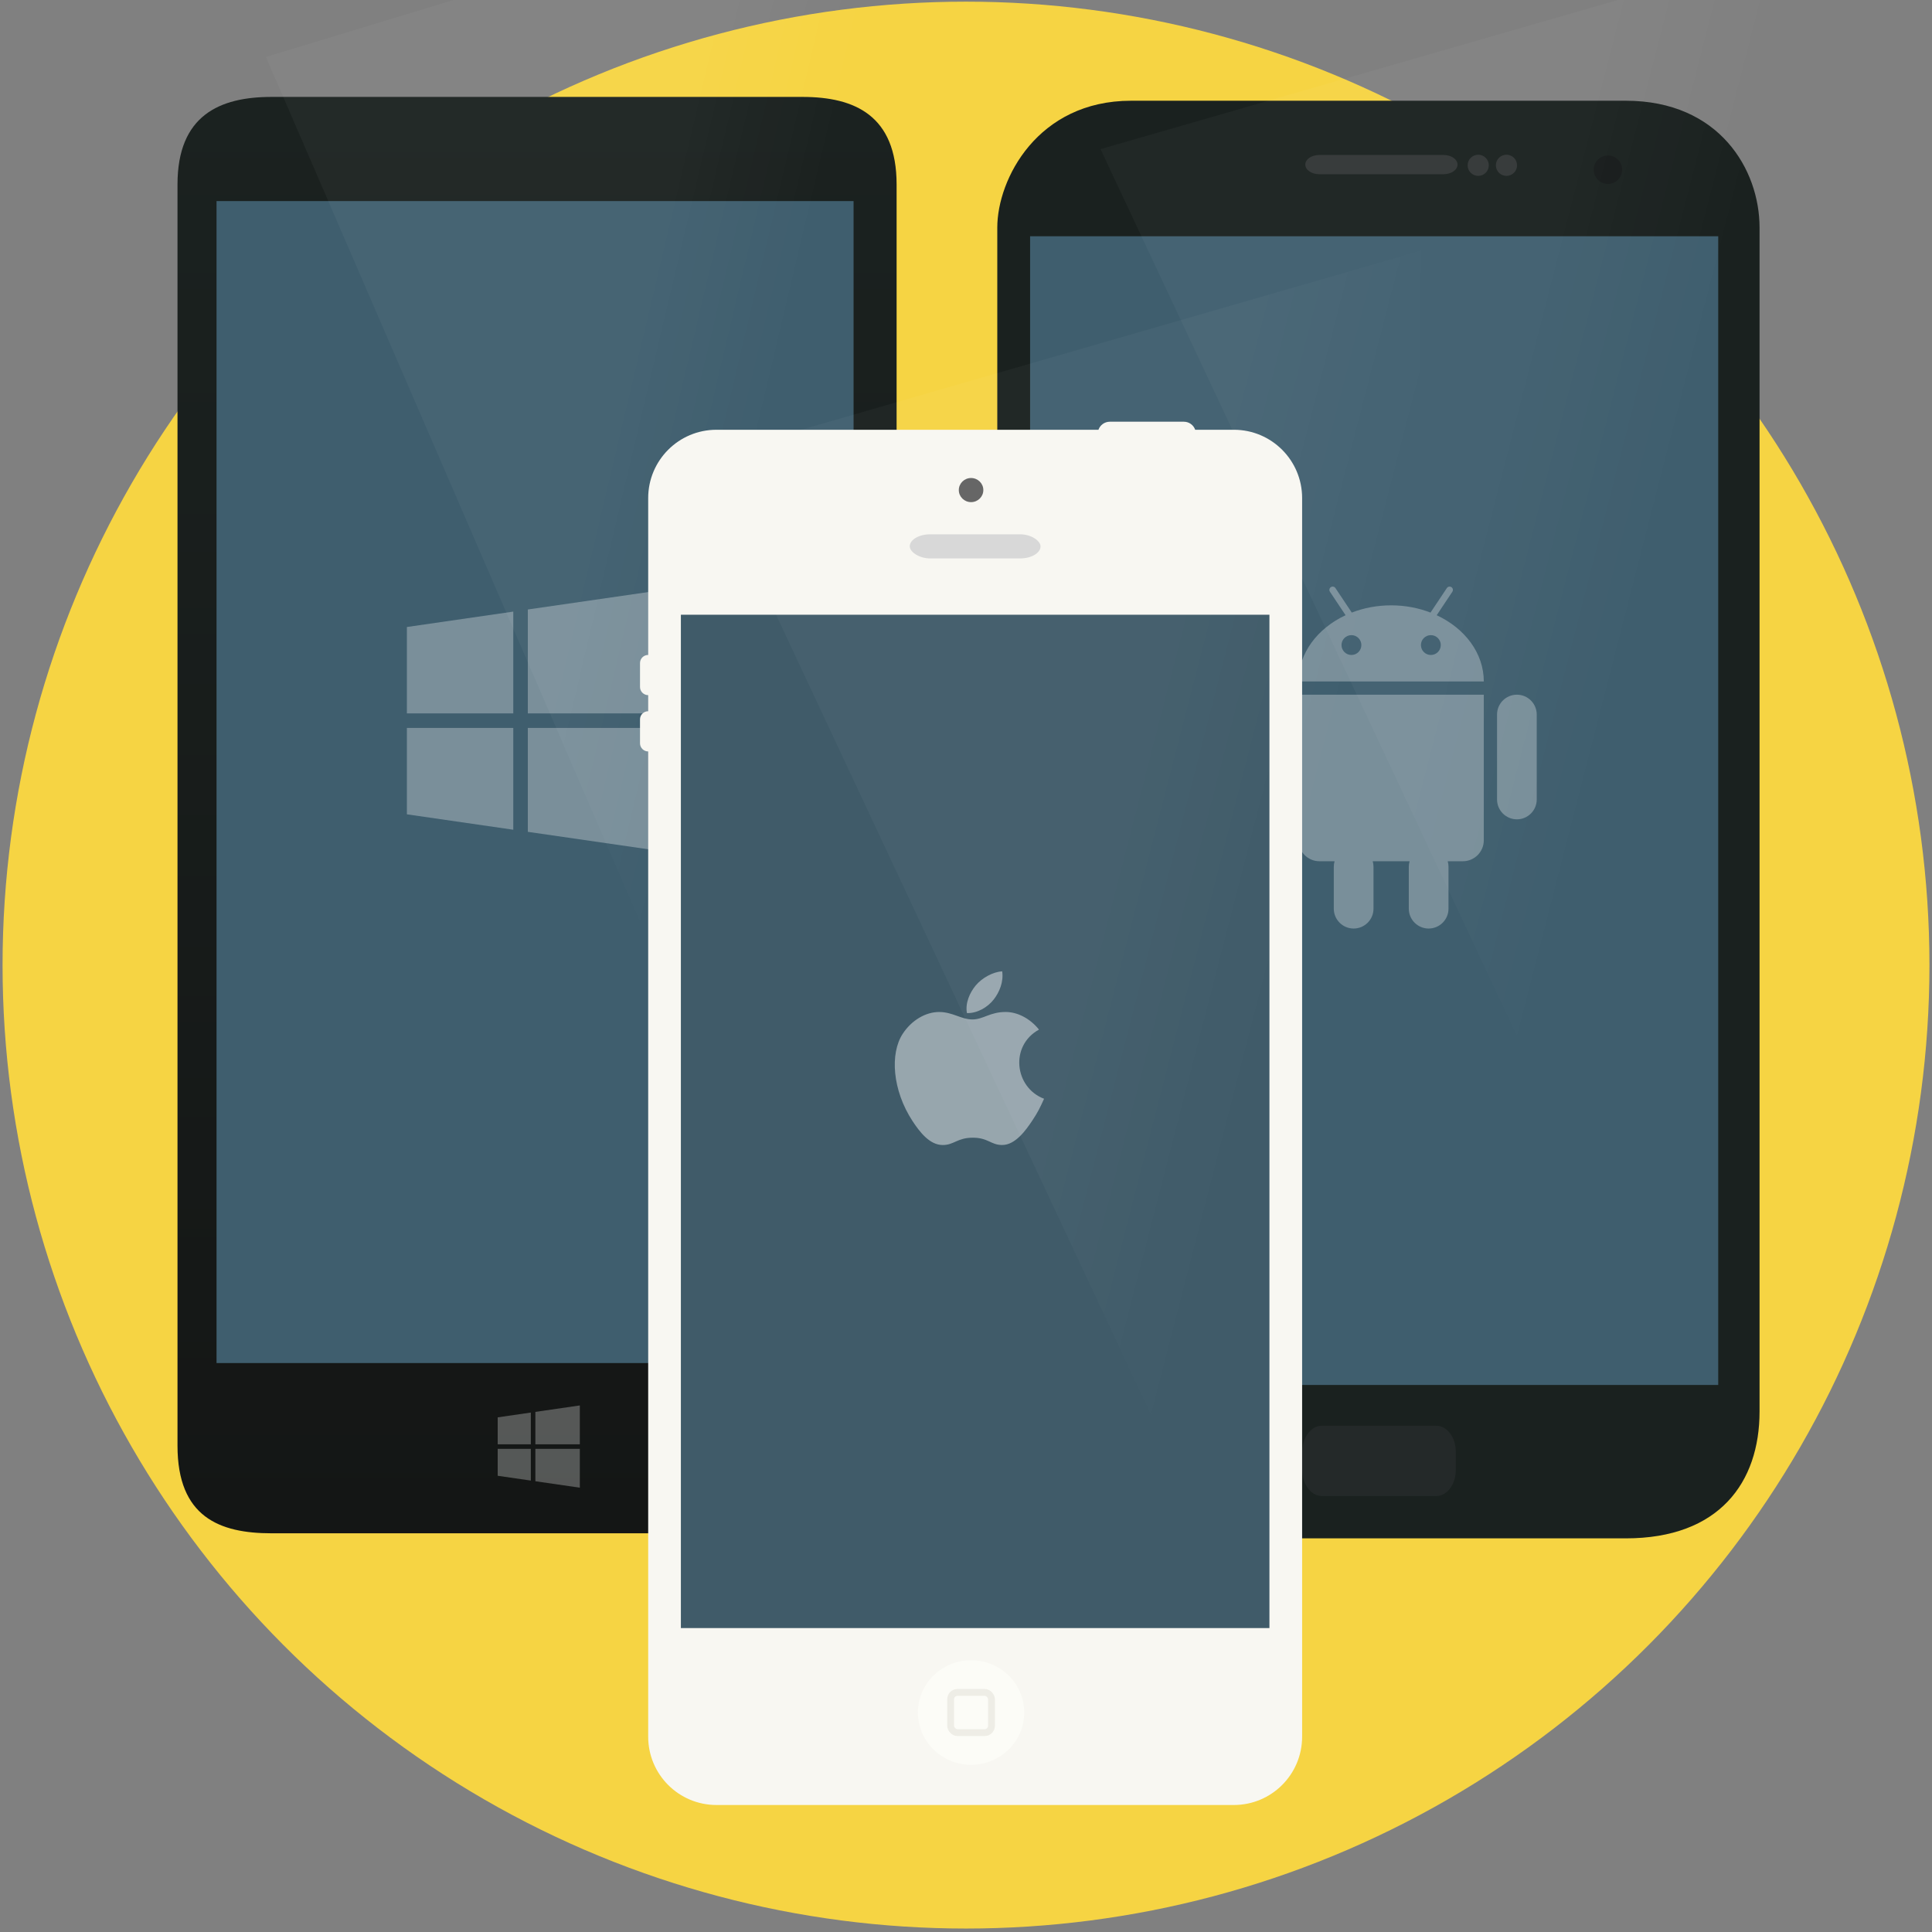 <svg width="100%" viewBox="0 0 283 283" version="1.1" xmlns="http://www.w3.org/2000/svg" xmlns:xlink="http://www.w3.org/1999/xlink">
    <rect x="0" y="0" width="283" height="283" fill="#808080" stroke="none"/>
    <defs>
        <rect id="path-1" x="0.889" y="0.607" width="100.797" height="168.264"></rect>
        <linearGradient x1="53.253%" y1="43.7%" x2="72.257%" y2="55.288%" id="linearGradient-3">
            <stop stop-color="#FFFFFF" stop-opacity="0.05" offset="0%"></stop>
            <stop stop-color="#FFFFFF" stop-opacity="0" offset="100%"></stop>
        </linearGradient>
        <linearGradient x1="50%" y1="0%" x2="50%" y2="100%" id="linearGradient-4">
            <stop stop-color="#1B2220" offset="0%"></stop>
            <stop stop-color="#141615" offset="100%"></stop>
        </linearGradient>
        <path id="path-5" d="M0,0 L0,170.206 L93.313,170.206 L93.313,0 L0,0 L0,0 Z"></path>
        <rect id="path-7" x="0.658" y="0.546" width="86.21" height="148.434"></rect>
    </defs>
    <g id="Page-1" stroke="none" stroke-width="1" fill="none" fill-rule="evenodd">
        <g id="Artboard-3" transform="translate(-455, -897)">
            <g id="icon" transform="translate(455, 897)">
                <circle id="Oval-103" fill="#F6D443" cx="141.5" cy="141.368" r="141.125"></circle>
                <g id="1422548001_32-windows8" transform="translate(69.716, 205.791)"></g>
                <g id="Group" transform="translate(146, 14)">
                    <path d="M92.145,211.339 L19.68,211.339 C5.981,211.339 0.083,203.136 0.083,192.758 L0.083,19.332 C0.083,12.252 5.981,0.755 19.68,0.755 L92.143,0.755 C105.847,0.755 111.74,10.847 111.74,19.332 L111.74,192.758 C111.74,203.136 105.849,211.339 92.145,211.339 Z" id="Shape" fill="#1A211F"></path>
                    <g transform="translate(45.184, 7.941)">
                        <path d="M22.313,2.167 C22.313,2.953 21.392,3.578 20.261,3.578 L2.073,3.578 C0.937,3.578 0.016,2.953 0.016,2.167 L0.016,2.167 C0.016,1.39 0.937,0.76 2.073,0.76 L20.261,0.76 C21.394,0.76 22.313,1.39 22.313,2.167 L22.313,2.167 L22.313,2.167 Z" id="Shape" fill="#323636"></path>
                        <ellipse id="Oval" fill="#323636" cx="25.346" cy="2.273" rx="1.55" ry="1.548"></ellipse>
                        <ellipse id="Oval" fill="#323636" cx="29.483" cy="2.273" rx="1.55" ry="1.548"></ellipse>
                        <path d="M46.429,2.915 C46.429,4.063 45.499,5.002 44.344,5.002 C43.194,5.002 42.259,4.065 42.259,2.915 C42.259,1.772 43.192,0.833 44.344,0.833 C45.499,0.833 46.429,1.772 46.429,2.915 L46.429,2.915 Z" id="Shape" fill="#161A1A"></path>
                    </g>
                    <path d="M67.245,201.338 C67.245,203.434 65.965,205.137 64.387,205.137 L47.617,205.137 C46.043,205.137 44.764,203.432 44.764,201.338 L44.764,198.642 C44.764,196.541 46.043,194.842 47.617,194.842 L64.387,194.842 C65.965,194.842 67.245,196.543 67.245,198.642 L67.245,201.338 L67.245,201.338 Z" id="btn" fill="#242929"></path>
                    <g id="glass" transform="translate(4, 20)">                       
                        <use id="Rectangle-path" fill="#3F5E6E" xlink:href="#path-1"></use>
                        <path d="M11.202,-12.157 L106.312,190.347 L108.698,-40.265 L11.202,-12.157 Z" id="Path-602" opacity="0.6" fill="url(#linearGradient-3)"></path>
                    </g>
                    <g id="android-logo" transform="translate(36.428, 71.551)" fill="#FFFFFF" opacity="0.304">
                        <path d="M28.021,4.568 L28.568,3.749 L29.105,2.941 L30.314,1.128 C30.462,0.905 30.402,0.605 30.181,0.456 C29.956,0.307 29.656,0.367 29.507,0.591 L28.212,2.535 L27.667,3.352 L27.114,4.18 C25.362,3.501 23.409,3.12 21.346,3.12 C19.285,3.12 17.332,3.501 15.58,4.18 L15.03,3.352 L14.485,2.535 L13.188,0.59 C13.04,0.367 12.739,0.307 12.515,0.455 C12.293,0.603 12.233,0.904 12.381,1.127 L13.589,2.94 L14.128,3.748 L14.675,4.567 C10.56,6.483 7.777,10.113 7.777,14.268 L34.919,14.268 C34.919,10.114 32.136,6.484 28.021,4.568 L28.021,4.568 Z M15.532,10.391 C14.727,10.391 14.077,9.74 14.077,8.937 C14.077,8.134 14.727,7.484 15.532,7.484 C16.335,7.484 16.985,8.134 16.985,8.937 C16.985,9.74 16.335,10.391 15.532,10.391 L15.532,10.391 Z M27.163,10.391 C26.36,10.391 25.71,9.74 25.71,8.937 C25.71,8.134 26.36,7.484 27.163,7.484 C27.968,7.484 28.618,8.134 28.618,8.937 C28.618,9.74 27.968,10.391 27.163,10.391 L27.163,10.391 Z" id="Shape"></path>
                        <path d="M7.986,16.208 L7.777,16.208 L7.777,18.626 L7.777,20.599 L7.777,37.535 C7.777,39.228 9.153,40.605 10.846,40.605 L13.062,40.605 C12.988,40.861 12.946,41.132 12.946,41.412 L12.946,41.574 L12.946,42.543 L12.946,47.553 C12.946,49.158 14.249,50.461 15.855,50.461 C17.461,50.461 18.763,49.158 18.763,47.553 L18.763,42.543 L18.763,41.574 L18.763,41.412 C18.763,41.133 18.72,40.861 18.648,40.605 L24.048,40.605 C23.974,40.861 23.933,41.132 23.933,41.412 L23.933,41.574 L23.933,42.543 L23.933,47.553 C23.933,49.158 25.236,50.461 26.841,50.461 C28.446,50.461 29.749,49.158 29.749,47.553 L29.749,42.543 L29.749,41.574 L29.749,41.412 C29.749,41.133 29.708,40.861 29.634,40.605 L31.849,40.605 C33.542,40.605 34.919,39.228 34.919,37.535 L34.919,20.599 L34.919,18.626 L34.919,16.208 L34.71,16.208 L7.986,16.208 L7.986,16.208 Z" id="Shape"></path>
                        <path d="M2.929,16.208 C1.323,16.208 0.021,17.509 0.021,19.117 L0.021,31.556 C0.021,33.161 1.323,34.464 2.929,34.464 C4.534,34.464 5.837,33.161 5.837,31.556 L5.837,19.116 C5.837,17.509 4.535,16.208 2.929,16.208 L2.929,16.208 Z" id="Shape"></path>
                        <path d="M39.767,16.208 C38.16,16.208 36.859,17.509 36.859,19.117 L36.859,31.556 C36.859,33.161 38.16,34.464 39.767,34.464 C41.372,34.464 42.673,33.161 42.673,31.556 L42.673,19.116 C42.673,17.509 41.372,16.208 39.767,16.208 L39.767,16.208 Z" id="Shape"></path>
                    </g>
                </g>
                <g id="Group" transform="translate(26, 14)">
                    <path d="M9.09494702e-13,13.027 L9.09494702e-13,197.767 C9.09494702e-13,208.227 6.167,210.597 13.771,210.597 L91.564,210.597 C99.169,210.597 105.335,207.945 105.335,197.767 L105.335,13.027 C105.335,2.899 99.168,0.197 91.564,0.197 L13.771,0.197 C6.165,0.197 9.09494702e-13,2.899 9.09494702e-13,13.027 Z" id="glass" fill="url(#linearGradient-4)"></path>
                    <g id="glass" transform="translate(5.718, 15.454)">
                        <use id="view-port" fill="#3F5E6E" xlink:href="#path-5"></use>
                        <path d="M7.234,-21.111 L92.244,175.373 L94.546,-47.624 L7.234,-21.111 Z" id="Path-604" opacity="0.721" fill="url(#linearGradient-3)"></path>
                    </g>
                    <g id="1422548001_32-windows8" transform="translate(33, 72)" fill="#FFFFFF" opacity="0.305" >
                        <path d="M0.601,33.282 L16.185,35.539 L16.185,20.629 L0.601,20.629 L0.601,33.282 L0.601,33.282 Z M0.601,18.499 L16.185,18.499 L16.185,3.587 L0.601,5.844 L0.601,18.499 L0.601,18.499 Z M18.315,35.847 L39.226,38.876 L39.226,20.629 L18.315,20.629 L18.315,35.847 L18.315,35.847 Z M18.315,3.278 L18.315,18.499 L39.226,18.499 L39.226,0.251 L18.315,3.278 L18.315,3.278 Z" id="Shape"></path>
                    </g>
                    <path d="M46.903,202.172 L51.757,202.876 L51.757,198.225 L46.903,198.225 L46.903,202.172 L46.903,202.172 Z M46.903,197.561 L51.757,197.561 L51.757,192.91 L46.903,193.614 L46.903,197.561 L46.903,197.561 Z M52.42,202.972 L58.933,203.917 L58.933,198.225 L52.42,198.225 L52.42,202.972 L52.42,202.972 Z M52.42,192.813 L52.42,197.561 L58.933,197.561 L58.933,191.869 L52.42,192.813 L52.42,192.813 Z" id="Shape" fill-opacity="0.28" fill="#FFFFFF"></path>
                </g>
                <g id="Group" transform="translate(93, 61)">
                    <path d="M82.071,1.951 L87.733,1.951 C93.257,1.951 97.736,6.429 97.736,11.958 L97.736,193.39 C97.736,198.917 93.26,203.397 87.733,203.397 L11.949,203.397 C6.425,203.397 1.947,198.919 1.947,193.39 L1.947,49.073 C1.285,49.073 0.749,48.529 0.749,47.881 L0.749,44.374 C0.749,43.716 1.281,43.182 1.947,43.182 L1.947,40.826 C1.285,40.826 0.749,40.283 0.749,39.634 L0.749,36.128 C0.749,35.47 1.281,34.936 1.947,34.936 L1.947,34.936 L1.947,11.958 C1.947,6.431 6.422,1.951 11.949,1.951 L67.902,1.951 C68.145,1.264 68.8,0.773 69.564,0.773 L80.408,0.773 C81.176,0.773 81.83,1.261 82.071,1.951 Z" id="Rectangle-107" fill="#F8F7F2"></path>
                    <g id="glass" transform="translate(6.078, 28.5)">
                        <use id="Rectangle-109" fill="#405B69" xlink:href="#path-7"></use>
                        <path d="M3.855,-22.379 L106.495,196.626 L109.07,-52.777 L3.855,-22.379 Z" id="Path-603" opacity="0.6" fill="url(#linearGradient-3)"></path>
                    </g>
                    <rect id="Rectangle-110" fill="#D8D8D8" x="40.262" y="17.265" width="19.158" height="3.534" rx="3"></rect>
                    <ellipse id="Oval-101" fill="#666666" cx="49.243" cy="10.786" rx="1.796" ry="1.767"></ellipse>
                    <ellipse id="Oval-102" fill="#FCFCF7" cx="49.243" cy="189.85" rx="7.783" ry="7.657"></ellipse>
                    <rect id="Rectangle-111" stroke="#EEEDE6" x="46.249" y="186.905" width="5.987" height="5.89" rx="1"></rect>
                    <path d="M59.934,99.947 C59.336,101.271 59.05,101.863 58.282,103.033 C57.209,104.667 55.694,106.706 53.821,106.72 C52.155,106.734 51.725,105.633 49.464,105.651 C47.203,105.662 46.732,106.74 45.064,106.723 C43.191,106.706 41.757,104.869 40.683,103.238 C37.68,98.663 37.363,93.301 39.219,90.448 C40.532,88.425 42.61,87.237 44.561,87.237 C46.548,87.237 47.797,88.329 49.44,88.329 C51.034,88.329 52.005,87.234 54.303,87.234 C56.041,87.234 57.879,88.181 59.192,89.815 C54.896,92.169 55.594,98.305 59.934,99.947 L59.934,99.947 Z M52.559,85.408 C53.395,84.335 54.029,82.821 53.799,81.277 C52.435,81.37 50.84,82.241 49.908,83.369 C49.064,84.396 48.364,85.922 48.637,87.398 C50.125,87.446 51.665,86.559 52.559,85.408 L52.559,85.408 Z" id="Shape" opacity="0.456" fill="#FEFEFE"></path>
                </g>
            </g>
        </g>
    </g>
</svg>